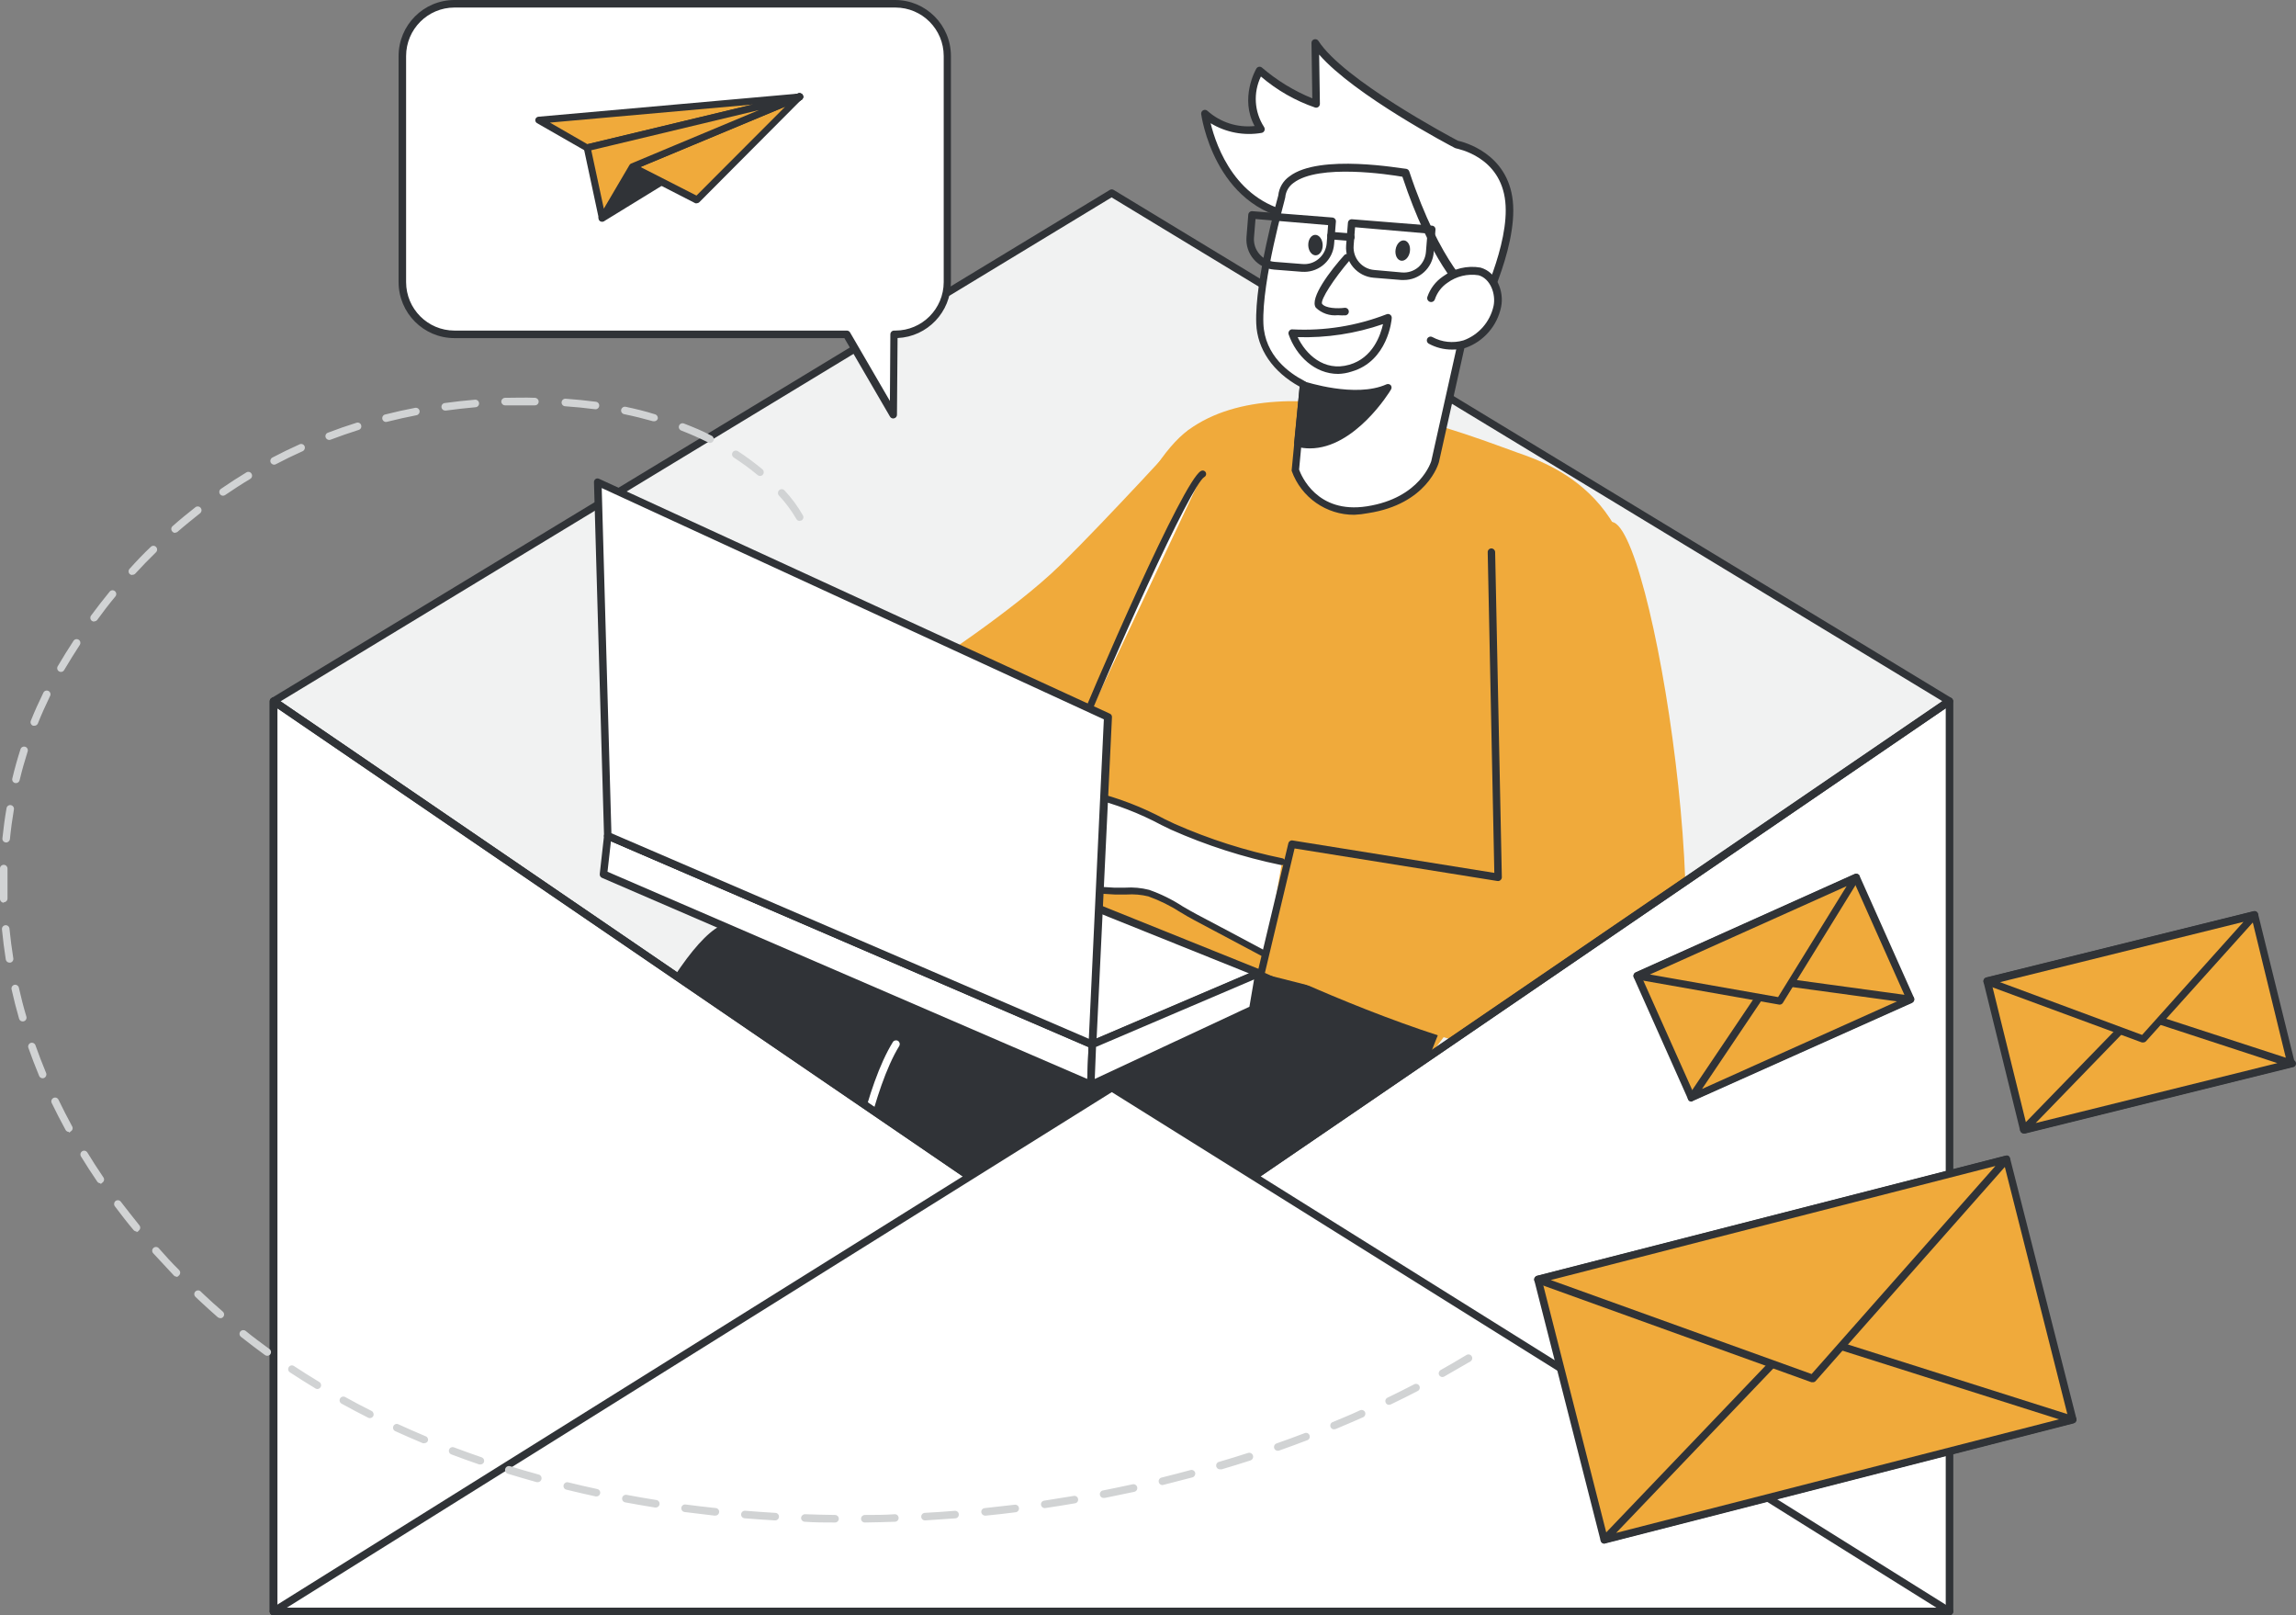 <?xml version="1.0" encoding="UTF-8"?>
<svg width="364px" height="256px" viewBox="0 0 364 256" version="1.1" xmlns="http://www.w3.org/2000/svg" xmlns:xlink="http://www.w3.org/1999/xlink">
    <rect x="0" y="0" width="364" height="256" fill="#808080" stroke="none"/>
    <title>Sending emails_Flatline 2@1x</title>
    <g id="Page-1" stroke="none" stroke-width="1" fill="none" fill-rule="evenodd">
        <g id="Рефералка" transform="translate(-498, -176)" fill-rule="nonzero">
            <g id="Sending-emails_Flatline" transform="translate(498, 176)">
                <polygon id="Path" fill="#F1F2F2" points="309.03 111.144 309.03 255.401 43.39 255.401 43.39 111.144 176.216 30.617"></polygon>
                <path d="M309.03,255.999 L43.354,255.999 C43.025,255.999 42.758,255.731 42.758,255.401 L42.758,111.144 C42.758,110.931 42.873,110.736 43.056,110.63 L175.942,30.103 C176.131,29.984 176.372,29.984 176.561,30.103 L309.376,110.63 C309.554,110.739 309.662,110.934 309.662,111.144 L309.662,255.401 C309.662,255.566 309.594,255.723 309.475,255.836 C309.355,255.949 309.194,256.008 309.03,255.999 Z M43.985,254.803 L308.47,254.803 L308.47,111.454 L176.228,31.286 L43.985,111.454 L43.985,254.803 Z" id="Shape" fill="#303337"></path>
                <path d="M233.902,51.08 C233.902,51.08 240.038,39.588 239.239,31.967 C238.441,24.345 230.9,22.984 230.9,22.984 C230.9,22.984 212.708,13.487 208.49,6.905 L208.633,16.533 C205.33,15.389 202.282,13.608 199.662,11.289 C199.662,11.289 196.827,16.198 199.888,20.571 C199.888,20.571 194.527,21.622 191.001,18.062 C191.001,18.062 192.8,32.516 205.512,34.38 C213.887,35.551 224.788,51.642 233.902,51.08 Z" id="Path" fill="#FFFFFF"></path>
                <path d="M233.438,51.689 C228.41,51.689 223.013,47.15 217.795,42.766 C213.315,39.003 209.098,35.443 205.452,34.918 C192.442,33.006 190.453,18.193 190.429,18.074 C190.401,17.822 190.534,17.579 190.762,17.469 C190.99,17.359 191.262,17.405 191.442,17.584 C193.481,19.399 196.189,20.266 198.9,19.973 C196.517,15.589 199.054,11.074 199.174,10.883 C199.257,10.727 199.407,10.617 199.581,10.585 C199.754,10.552 199.933,10.6 200.067,10.715 C202.45,12.759 205.145,14.404 208.049,15.589 L207.918,6.809 C207.908,6.544 208.081,6.307 208.335,6.236 C208.589,6.154 208.867,6.251 209.014,6.475 C212.97,12.639 229.863,21.634 231.126,22.303 C232.044,22.506 239.037,24.262 239.835,31.859 C240.645,39.636 234.677,50.901 234.426,51.379 C234.328,51.56 234.143,51.677 233.938,51.689 L233.438,51.689 Z M191.93,19.531 C192.836,23.258 196.005,32.313 205.631,33.735 C209.598,34.32 213.97,37.976 218.557,41.846 C223.621,46.099 228.839,50.495 233.438,50.495 L233.533,50.495 C234.474,48.643 239.347,38.704 238.644,31.967 C237.905,24.799 231.102,23.605 230.816,23.509 L230.65,23.45 C229.947,23.091 214.733,15.088 209.134,8.649 L209.253,16.461 C209.254,16.647 209.17,16.823 209.026,16.939 C208.878,17.056 208.684,17.096 208.502,17.047 C205.35,15.967 202.431,14.297 199.9,12.125 C198.655,14.696 198.845,17.733 200.401,20.129 C200.509,20.3 200.531,20.512 200.46,20.702 C200.383,20.889 200.217,21.023 200.02,21.06 C197.227,21.545 194.355,21.002 191.93,19.531 Z" id="Shape" fill="#303337"></path>
                <path d="M224.466,170.048 C224.466,170.048 253.786,134.438 258.635,107.237 C263.484,80.037 246.543,73.789 240.633,71.758 C234.724,69.728 203.927,56.922 188.463,68.103 C172.999,79.284 157.595,149.036 157.595,149.036 L224.466,170.048 Z" id="Path" fill="#F0AA3B"></path>
                <path d="M118.756,205.491 L150.292,166.07 C150.292,166.07 172.237,138.01 159.977,135.011 C159.977,135.011 142.965,137.233 115.17,146.957 C106.914,149.836 92.725,182.711 83.765,205.491 L118.756,205.491 Z" id="Path" fill="#303337"></path>
                <path d="M118.756,206.089 L83.706,206.089 C83.509,206.089 83.326,205.99 83.217,205.826 C83.128,205.653 83.128,205.449 83.217,205.276 C93.153,179.999 106.735,149.251 114.979,146.372 C142.5,136.815 159.727,134.426 159.906,134.426 L160.12,134.426 C161.886,134.74 163.346,135.981 163.945,137.675 C166.768,145.798 151.423,165.557 150.768,166.345 L119.221,205.766 C119.13,205.945 118.955,206.066 118.756,206.089 Z M84.647,204.894 L118.47,204.894 L149.732,165.652 C149.887,165.461 165.327,145.583 162.73,138.081 C162.278,136.804 161.177,135.869 159.846,135.632 C158.345,135.835 141.523,138.344 115.277,147.506 C109.225,149.621 98.36,169.988 84.587,204.894 L84.647,204.894 Z" id="Shape" fill="#303337"></path>
                <path d="M171.57,205.491 L179.576,185.936 C179.576,185.936 199.114,191.801 212.148,186.88 C221.321,183.415 224.121,171.529 228.267,161.901 C228.267,161.901 173.464,148.88 161.228,143.576 C161.228,143.576 160.466,143.576 146.443,158.341 C140.177,164.971 135.185,185.172 131.587,205.491 L171.57,205.491 Z" id="Path" fill="#303337"></path>
                <path d="M171.57,206.089 L131.587,206.089 C131.408,206.091 131.237,206.012 131.122,205.874 C131.015,205.739 130.967,205.566 130.991,205.396 C135.566,179.593 140.63,163.586 146.015,157.935 C160.216,142.931 160.978,142.967 161.252,142.979 C161.323,142.968 161.396,142.968 161.467,142.979 C173.559,148.307 227.862,161.196 228.362,161.328 C228.532,161.37 228.675,161.483 228.755,161.638 C228.827,161.798 228.827,161.981 228.755,162.14 C227.981,163.932 227.242,165.843 226.528,167.683 C223.323,175.961 219.999,184.526 212.291,187.441 C200.258,191.981 183.126,187.561 179.861,186.653 L172.058,205.766 C171.965,205.953 171.778,206.077 171.57,206.089 L171.57,206.089 Z M132.254,204.894 L171.176,204.894 L179.039,185.709 C179.151,185.424 179.462,185.273 179.754,185.363 C179.957,185.363 199.257,191.109 211.921,186.318 C219.07,183.607 222.346,175.292 225.467,167.205 C226.099,165.569 226.754,163.884 227.433,162.271 C221.107,160.754 173.214,149.215 161.276,144.198 C160.597,144.711 157.785,147.184 146.86,158.712 C141.773,164.147 136.734,180.095 132.29,204.894 L132.254,204.894 Z" id="Shape" fill="#303337"></path>
                <path d="M188.463,68.103 C188.463,68.103 175.358,82.438 168.043,89.605 C160.728,96.773 146.384,106.055 146.384,106.055 C146.384,106.055 103.614,109.507 103.161,110.188 C102.708,110.869 103.161,125.108 103.161,125.108 C103.161,125.108 144.954,133.148 152.579,131.762 C160.204,130.376 178.194,118.251 178.194,118.251 L188.463,68.103 Z" id="Path" fill="#F0AA3B"></path>
                <path d="M206.667,60.983 L205.345,74.47 C205.345,74.47 207.728,82.211 216.806,80.825 C225.884,79.439 227.528,73.204 227.528,73.204 L233.414,46.851 C233.414,46.851 227.969,42.909 222.834,27.499 C222.834,27.499 203.868,23.915 203.212,31.25 C203.212,31.25 199.471,44.391 199.745,51.331 C199.996,58.08 206.548,60.876 206.667,60.983 Z" id="Path" fill="#FFFFFF"></path>
                <path d="M214.721,81.59 C210.277,81.622 206.295,78.841 204.785,74.649 C204.767,74.575 204.767,74.497 204.785,74.422 L206.048,61.282 C201.795,58.964 199.317,55.309 199.162,51.295 C198.888,44.319 202.498,31.573 202.652,30.987 C202.772,29.764 203.421,28.655 204.428,27.953 C209.193,24.298 222.405,26.759 222.953,26.759 C223.169,26.802 223.346,26.956 223.418,27.165 C228.398,42.133 233.723,46.182 233.783,46.278 C233.969,46.42 234.057,46.657 234.009,46.887 L228.124,73.24 C228.041,73.538 226.218,79.893 216.913,81.327 C216.19,81.466 215.457,81.554 214.721,81.59 L214.721,81.59 Z M205.953,74.422 C206.286,75.354 208.788,81.47 216.675,80.252 C225.217,78.938 226.897,73.084 226.909,73.084 L232.711,47.126 C231.46,46.039 226.754,41.309 222.334,28.013 C220.237,27.654 209.086,25.934 205.083,28.98 C204.32,29.511 203.834,30.358 203.76,31.286 C203.76,31.525 200.031,44.426 200.294,51.283 C200.496,56.372 204.428,59.156 206.751,60.35 C206.852,60.399 206.948,60.459 207.037,60.529 C207.17,60.655 207.236,60.837 207.215,61.019 L205.953,74.422 Z" id="Shape" fill="#303337"></path>
                <path d="M226.885,47.305 C227.294,46.114 228.075,45.088 229.113,44.379 C230.672,43.23 232.621,42.749 234.534,43.041 C236.738,43.662 237.857,46.362 237.381,48.607 C236.781,51.344 234.818,53.578 232.187,54.521 C230.387,55.054 228.449,54.848 226.802,53.947" id="Path" fill="#FFFFFF"></path>
                <path d="M230.197,55.405 C228.911,55.411 227.645,55.09 226.516,54.473 C226.328,54.37 226.21,54.175 226.205,53.962 C226.199,53.748 226.308,53.547 226.491,53.436 C226.673,53.325 226.9,53.319 227.087,53.422 C228.598,54.242 230.371,54.431 232.02,53.947 C234.436,53.066 236.234,51.006 236.785,48.488 C237.178,46.612 236.285,44.152 234.403,43.626 C232.665,43.351 230.89,43.781 229.47,44.821 C228.538,45.45 227.839,46.369 227.481,47.437 C227.413,47.65 227.236,47.811 227.018,47.858 C226.799,47.906 226.572,47.833 226.422,47.667 C226.272,47.501 226.221,47.268 226.289,47.054 C226.737,45.741 227.598,44.609 228.743,43.829 C230.453,42.561 232.605,42.048 234.7,42.408 C237.298,43.124 238.489,46.23 237.977,48.667 C237.355,51.657 235.224,54.106 232.353,55.13 C231.652,55.328 230.925,55.42 230.197,55.405 Z" id="Path" fill="#303337"></path>
                <path d="M213.601,40.699 C213.601,40.699 208.145,47.042 209.098,48.38 C210.051,49.718 213.208,49.288 213.208,49.288" id="Path" fill="#FFFFFF"></path>
                <path d="M212.1,49.957 C210.818,50.096 209.539,49.659 208.609,48.763 C207.549,47.269 210.992,42.79 213.148,40.401 C213.372,40.199 213.71,40.195 213.938,40.393 C214.165,40.59 214.21,40.927 214.042,41.177 C211.421,44.235 209.336,47.484 209.586,48.141 C210.122,48.882 212.052,48.93 213.16,48.787 C213.489,48.744 213.791,48.976 213.833,49.306 C213.876,49.636 213.644,49.938 213.315,49.981 C212.91,49.996 212.504,49.988 212.1,49.957 L212.1,49.957 Z" id="Path" fill="#303337"></path>
                <ellipse id="Oval" fill="#303337" transform="translate(222.385, 39.713) rotate(-80.81) translate(-222.385, -39.713) " cx="222.385" cy="39.713" rx="1.625" ry="1.144"></ellipse>
                <ellipse id="Oval" fill="#303337" transform="translate(208.55, 38.846) rotate(-1.99) translate(-208.55, -38.846) " cx="208.55" cy="38.846" rx="1.144" ry="1.625"></ellipse>
                <path d="M206.667,60.983 C206.667,60.983 214.84,63.743 220.046,61.401 C220.046,61.401 213.494,72.153 205.75,70.229 L206.667,60.983 Z" id="Path" fill="#303337"></path>
                <path d="M207.68,71.065 C206.985,71.069 206.293,70.985 205.619,70.815 C205.336,70.74 205.145,70.474 205.166,70.181 L206.072,60.935 C206.088,60.753 206.184,60.587 206.334,60.481 C206.496,60.404 206.684,60.404 206.846,60.481 C206.929,60.481 214.876,63.133 219.808,60.912 C220.048,60.809 220.326,60.872 220.499,61.067 C220.652,61.277 220.652,61.562 220.499,61.772 C220.309,62.13 214.781,71.065 207.68,71.065 Z M206.405,69.763 C211.755,70.707 216.532,65.248 218.533,62.596 C214.256,63.647 209.062,62.369 207.18,61.819 L206.405,69.763 Z" id="Shape" fill="#303337"></path>
                <path d="M206.775,43.076 L206.381,43.076 L201.985,42.73 C199.364,42.521 197.407,40.222 197.613,37.593 L197.899,34.01 C197.93,33.684 198.217,33.444 198.542,33.472 L211.242,34.476 C211.4,34.493 211.545,34.57 211.647,34.691 C211.752,34.808 211.804,34.964 211.79,35.121 L211.504,38.704 C211.299,41.188 209.225,43.097 206.739,43.088 L206.775,43.076 Z M199.043,34.714 L198.804,37.653 C198.654,39.621 200.118,41.341 202.081,41.5 L206.477,41.846 L206.477,41.846 C207.42,41.933 208.358,41.631 209.074,41.01 C209.785,40.407 210.234,39.55 210.325,38.621 L210.551,35.682 L199.043,34.714 Z" id="Shape" fill="#303337"></path>
                <path d="M222.572,44.379 L222.179,44.379 L217.783,44.02 C215.162,43.811 213.205,41.512 213.411,38.884 L213.696,35.3 C213.709,35.141 213.783,34.994 213.904,34.891 C214.025,34.788 214.182,34.737 214.34,34.75 L227.04,35.766 C227.195,35.778 227.339,35.852 227.439,35.97 C227.54,36.089 227.589,36.243 227.576,36.399 L227.302,39.983 C227.103,42.471 225.026,44.387 222.536,44.379 L222.572,44.379 Z M222.274,43.184 C223.218,43.257 224.152,42.952 224.872,42.336 C225.561,41.723 225.988,40.867 226.063,39.947 L226.301,37.008 L214.828,36.017 L214.602,38.943 C214.451,40.911 215.916,42.631 217.878,42.79 L222.274,43.184 Z" id="Shape" fill="#303337"></path>
                <path d="M214.066,38.191 L214.066,38.191 L210.968,37.94 C210.81,37.928 210.663,37.853 210.56,37.732 C210.457,37.61 210.407,37.453 210.42,37.295 C210.457,36.971 210.738,36.731 211.064,36.745 L214.161,36.996 C214.49,36.996 214.757,37.263 214.757,37.593 C214.757,37.923 214.49,38.191 214.161,38.191 L214.066,38.191 Z" id="Path" fill="#303337"></path>
                <path d="M212.148,59.263 C208.419,59.263 205.476,56.372 204.297,53.003 C204.232,52.812 204.267,52.601 204.392,52.442 C204.5,52.273 204.694,52.181 204.892,52.203 C209.977,52.47 215.06,51.656 219.808,49.814 C220,49.73 220.221,49.752 220.392,49.874 C220.566,49.994 220.662,50.2 220.642,50.411 C220.642,50.686 220.023,57.244 214.268,58.893 C213.583,59.119 212.869,59.243 212.148,59.263 Z M205.726,53.433 C206.977,56.073 209.872,58.976 213.911,57.806 C217.628,56.742 218.867,53.135 219.26,51.367 C214.911,52.871 210.325,53.571 205.726,53.433 Z" id="Shape" fill="#303337"></path>
                <path d="M255.895,82.82 C262.829,86.081 274.087,162.486 261.852,167.635 C242.79,175.603 191.191,148.522 191.191,148.522 L201.342,128.489 C201.342,128.489 236.392,138.953 238.823,131.81 C241.253,124.666 229.22,85.376 233.318,81.1 C237.417,76.823 255.895,82.82 255.895,82.82 Z" id="Path" fill="#F0AA3B"></path>
                <path d="M203.26,136.576 C197.296,135.357 191.483,133.486 185.926,130.997 C181.66,128.955 177.979,126.996 173.226,125.968 C167.327,124.684 161.249,124.458 155.272,125.299 C155.03,125.318 154.797,125.396 154.592,125.526 C153.89,126.124 154.926,127.151 155.784,127.426 C158.104,128.109 160.514,128.44 162.932,128.405 C156.818,128.97 150.807,130.356 145.061,132.526 C144.406,132.777 143.632,133.243 143.739,133.924 C143.846,134.605 144.99,134.808 145.8,134.677 L159.977,132.288 C156.354,132.719 152.827,133.753 149.541,135.346 C149.076,135.573 148.54,135.907 148.516,136.433 C148.516,137.341 149.779,137.508 150.673,137.329 C155.023,136.448 159.288,135.189 163.421,133.566 L154.021,137.448 C153.934,137.773 153.981,138.119 154.151,138.409 C154.322,138.699 154.601,138.908 154.926,138.989 C155.583,139.116 156.262,139.062 156.892,138.834 L166.935,136.134 L160.49,138.523 C159.477,138.894 158.25,139.586 158.417,140.662 C158.607,141.928 160.359,142.023 161.622,141.856 C166.617,141.108 171.68,140.92 176.716,141.295 C178.563,141.402 180.41,141.092 182.173,141.629 C184.71,142.406 187.272,144.245 189.631,145.488 C193.324,147.423 197.005,149.394 200.687,151.365" id="Path" fill="#FFFFFF"></path>
                <path d="M200.734,151.819 C200.643,151.822 200.553,151.802 200.472,151.759 C196.803,149.792 193.117,147.833 189.416,145.882 C188.678,145.5 187.915,145.046 187.141,144.58 C185.545,143.554 183.838,142.712 182.054,142.071 C180.928,141.796 179.767,141.695 178.611,141.773 C177.979,141.773 177.36,141.773 176.728,141.773 C171.731,141.398 166.708,141.586 161.753,142.334 C160.693,142.559 159.588,142.402 158.631,141.892 C158.241,141.609 157.986,141.176 157.928,140.697 C157.833,140.025 158.1,139.352 158.631,138.929 L157.082,139.348 C156.353,139.613 155.563,139.663 154.807,139.491 C154.285,139.322 153.855,138.946 153.616,138.452 C153.447,138.071 153.447,137.637 153.616,137.257 C152.698,137.472 151.793,137.675 150.875,137.866 C150.059,138.072 149.195,137.924 148.493,137.46 C148.189,137.198 148.026,136.809 148.052,136.409 C148.052,135.477 149.029,135.023 149.374,134.856 L150.065,134.533 L145.955,135.226 C145.23,135.386 144.472,135.276 143.822,134.916 C143.527,134.703 143.329,134.38 143.274,134.02 C143.203,133.542 143.274,132.646 144.942,132.037 C149.155,130.415 153.516,129.215 157.964,128.453 C157.198,128.34 156.439,128.189 155.689,127.999 C154.844,127.766 154.167,127.132 153.878,126.303 C153.798,125.879 153.953,125.445 154.283,125.168 C154.559,124.969 154.885,124.849 155.224,124.821 C161.264,123.963 167.408,124.189 173.369,125.49 C177.304,126.458 181.103,127.919 184.675,129.839 L186.2,130.567 C191.703,133 197.45,134.834 203.343,136.039 C203.635,136.109 203.816,136.402 203.749,136.696 C203.717,136.838 203.63,136.961 203.507,137.038 C203.383,137.114 203.234,137.137 203.093,137.102 C197.096,135.864 191.249,133.986 185.652,131.499 L184.127,130.759 C180.628,128.885 176.91,127.456 173.059,126.506 C167.224,125.226 161.208,125.003 155.295,125.849 C155.157,125.848 155.021,125.885 154.902,125.956 C154.902,126.291 155.415,126.745 155.915,126.9 C158.182,127.564 160.535,127.886 162.896,127.856 L162.896,127.856 C163.165,127.896 163.364,128.127 163.364,128.399 C163.364,128.671 163.165,128.903 162.896,128.943 C156.839,129.512 150.886,130.89 145.193,133.04 C144.716,133.219 144.168,133.542 144.216,133.841 C144.224,133.913 144.263,133.978 144.323,134.02 C144.738,134.207 145.204,134.249 145.645,134.139 L156.618,132.276 C157.684,132.038 158.762,131.855 159.846,131.726 C160.14,131.697 160.405,131.901 160.454,132.192 C160.497,132.488 160.296,132.764 160.001,132.813 L156.82,133.351 C154.349,133.892 151.95,134.722 149.672,135.824 C149.088,136.11 148.957,136.325 148.957,136.445 C148.949,136.513 148.976,136.58 149.029,136.624 C149.467,136.847 149.971,136.903 150.447,136.779 C154.772,135.905 159.014,134.654 163.123,133.04 C163.399,132.933 163.71,133.065 163.826,133.339 C163.934,133.619 163.802,133.935 163.528,134.056 L154.402,137.83 C154.386,137.881 154.386,137.935 154.402,137.986 C154.508,138.204 154.697,138.372 154.926,138.452 C155.486,138.554 156.063,138.5 156.594,138.296 L166.637,135.585 C166.907,135.541 167.167,135.703 167.248,135.964 C167.329,136.226 167.206,136.507 166.959,136.624 L160.526,139.013 C159.966,139.216 158.679,139.778 158.798,140.554 C158.822,140.737 158.921,140.902 159.072,141.008 C159.786,141.357 160.599,141.446 161.371,141.259 C166.409,140.496 171.516,140.303 176.597,140.685 C177.193,140.685 177.788,140.685 178.396,140.685 C179.665,140.6 180.94,140.717 182.173,141.032 C184.042,141.687 185.826,142.565 187.486,143.648 C188.249,144.09 188.999,144.532 189.726,144.914 C193.419,146.857 197.105,148.817 200.782,150.792 C200.912,150.858 201.01,150.974 201.052,151.114 C201.095,151.253 201.079,151.404 201.008,151.532 C200.958,151.66 200.86,151.763 200.734,151.819 L200.734,151.819 Z" id="Path" fill="#303337"></path>
                <path d="M190.643,75.139 C188.177,76.584 174.953,106.401 169.199,120.628" id="Path" fill="#FFFFFF"></path>
                <path d="M169.234,121.178 C169.052,121.179 168.881,121.089 168.779,120.938 C168.676,120.787 168.655,120.595 168.722,120.425 C173.928,107.488 187.558,76.31 190.369,74.661 C190.538,74.551 190.753,74.542 190.93,74.639 C191.107,74.735 191.217,74.92 191.217,75.122 C191.217,75.323 191.106,75.509 190.929,75.605 C188.821,76.799 176.24,104.669 169.735,120.832 C169.656,121.04 169.457,121.178 169.234,121.178 L169.234,121.178 Z" id="Path" fill="#303337"></path>
                <polygon id="Path" fill="#FFFFFF" points="96.358 132.467 95.679 138.535 172.94 171.9 173.178 165.521"></polygon>
                <path d="M172.94,172.497 C172.861,172.515 172.78,172.515 172.701,172.497 L95.441,139.132 C95.197,139.028 95.052,138.775 95.083,138.511 L95.763,132.443 C95.781,132.255 95.893,132.088 96.06,132.001 C96.228,131.912 96.429,131.912 96.596,132.001 L173.416,165.031 C173.644,165.127 173.788,165.357 173.774,165.604 L173.535,171.983 C173.524,172.183 173.418,172.366 173.249,172.473 C173.15,172.51 173.043,172.518 172.94,172.497 L172.94,172.497 Z M96.311,138.165 L172.368,171.004 L172.57,165.891 L96.859,133.315 L96.311,138.165 Z" id="Shape" fill="#303337"></path>
                <path d="M96.358,132.467 C96.358,132.467 118.863,121.644 119.435,121.954 C120.007,122.265 199.603,154.208 199.603,154.208 L173.178,165.521 L96.358,132.467 Z" id="Path" fill="#FFFFFF"></path>
                <path d="M173.178,166.118 C173.099,166.135 173.018,166.135 172.94,166.118 L96.12,133.016 C95.906,132.923 95.766,132.713 95.762,132.479 C95.754,132.245 95.885,132.029 96.096,131.929 C118.887,120.963 119.387,121.238 119.721,121.429 C120.912,121.966 199.043,153.336 199.829,153.682 C200.056,153.769 200.204,153.989 200.198,154.232 C200.202,154.471 200.061,154.689 199.841,154.781 L173.416,166.094 C173.339,166.119 173.258,166.127 173.178,166.118 Z M97.8,132.431 L173.178,164.876 L198.042,154.28 C185.747,149.334 123.271,124.26 119.34,122.611 C117.791,122.97 105.877,128.56 97.8,132.431 Z" id="Shape" fill="#303337"></path>
                <polygon id="Path" fill="#FFFFFF" points="172.94 171.9 198.614 159.918 199.603 154.208 173.178 165.521"></polygon>
                <path d="M172.94,172.497 C172.821,172.502 172.704,172.469 172.606,172.401 C172.429,172.288 172.328,172.086 172.344,171.876 L172.582,165.497 C172.596,165.269 172.733,165.067 172.94,164.971 L199.376,153.659 C199.574,153.571 199.805,153.603 199.972,153.742 C200.15,153.874 200.234,154.099 200.186,154.316 L199.209,160.014 C199.172,160.205 199.049,160.368 198.876,160.456 L173.19,172.401 C173.114,172.451 173.029,172.484 172.94,172.497 L172.94,172.497 Z M173.762,165.927 L173.559,171.004 L198.078,159.56 L198.816,155.235 L173.762,165.927 Z" id="Shape" fill="#303337"></path>
                <polygon id="Path" fill="#FFFFFF" points="96.358 132.467 94.774 76.405 175.656 113.64 173.178 165.521"></polygon>
                <path d="M173.178,166.118 C173.099,166.135 173.018,166.135 172.94,166.118 L96.12,133.016 C95.904,132.925 95.763,132.714 95.763,132.479 L94.166,76.417 C94.162,76.21 94.266,76.015 94.44,75.903 C94.618,75.803 94.834,75.803 95.012,75.903 L175.942,113.103 C176.164,113.198 176.302,113.423 176.287,113.664 L173.809,165.545 C173.801,165.739 173.699,165.917 173.535,166.022 C173.431,166.096 173.305,166.13 173.178,166.118 L173.178,166.118 Z M96.93,132.061 L172.618,164.637 L175.001,114.011 L95.393,77.349 L96.93,132.061 Z" id="Shape" fill="#303337"></path>
                <path d="M216.246,162.642 C216.163,162.658 216.078,162.658 215.996,162.642 L199.638,155.08 C199.379,154.962 199.239,154.677 199.305,154.399 L204.249,133.661 C204.315,133.35 204.616,133.149 204.928,133.207 L236.904,138.344 L235.856,87.527 C235.849,87.367 235.908,87.212 236.018,87.097 C236.129,86.982 236.281,86.917 236.44,86.917 L236.44,86.917 C236.762,86.924 237.023,87.18 237.035,87.503 L238.096,139.037 C238.098,139.213 238.019,139.381 237.881,139.491 C237.752,139.608 237.577,139.66 237.405,139.634 L205.238,134.474 L200.532,154.196 L216.449,161.447 C216.592,161.512 216.704,161.632 216.757,161.781 C216.811,161.929 216.803,162.093 216.734,162.236 C216.666,162.456 216.474,162.615 216.246,162.642 Z" id="Path" fill="#303337"></path>
                <path d="M74.485,205.491 C71.709,203.389 68.385,202.278 66.038,205.491 L74.485,205.491 Z" id="Path" fill="#FFFFFF"></path>
                <path d="M74.485,206.041 L66.038,206.041 C65.833,206.038 65.645,205.924 65.549,205.742 C65.442,205.566 65.442,205.345 65.549,205.169 C66.32,204.006 67.536,203.215 68.909,202.983 C70.636,202.72 72.614,203.425 74.771,205.061 C74.954,205.205 75.03,205.447 74.961,205.67 C74.885,205.875 74.701,206.018 74.485,206.041 L74.485,206.041 Z M67.253,204.954 L72.674,204.954 C71.611,204.273 70.356,203.958 69.1,204.058 C68.41,204.169 67.768,204.481 67.253,204.954 L67.253,204.954 Z" id="Shape" fill="#231F20"></path>
                <path d="M135.352,187.549 L135.257,187.549 C134.935,187.494 134.718,187.191 134.768,186.868 C134.863,186.271 137.151,172.246 141.571,165.127 C141.754,164.876 142.098,164.809 142.362,164.971 C142.626,165.132 142.722,165.47 142.583,165.748 C138.33,172.664 135.959,186.916 135.936,187.059 C135.888,187.344 135.64,187.553 135.352,187.549 Z" id="Path" fill="#FFFFFF"></path>
                <polygon id="Path" fill="#FFFFFF" points="309.03 111.144 309.03 255.401 43.39 255.401 43.39 111.144 176.216 201.836"></polygon>
                <path d="M309.03,255.998 L43.354,255.998 C43.025,255.998 42.758,255.731 42.758,255.401 L42.758,111.144 C42.758,110.921 42.882,110.718 43.08,110.618 C43.271,110.504 43.509,110.504 43.7,110.618 L176.18,201.095 L308.661,110.618 C308.847,110.504 309.082,110.504 309.268,110.618 C309.468,110.715 309.594,110.921 309.59,111.144 L309.59,255.401 C309.59,255.717 309.345,255.979 309.03,255.998 Z M43.985,254.803 L308.47,254.803 L308.47,112.266 L176.585,202.338 C176.382,202.468 176.121,202.468 175.918,202.338 L43.985,112.266 L43.985,254.803 Z" id="Shape" fill="#303337"></path>
                <path d="M176.216,202.433 C176.098,202.433 175.983,202.399 175.882,202.338 L43.056,111.633 C42.788,111.447 42.72,111.08 42.901,110.809 C43.088,110.535 43.458,110.461 43.735,110.642 L176.216,201.119 L308.696,110.642 C308.97,110.462 309.337,110.537 309.519,110.809 C309.609,110.938 309.644,111.099 309.615,111.254 C309.585,111.409 309.495,111.546 309.364,111.633 L176.549,202.338 C176.448,202.398 176.333,202.431 176.216,202.433 Z" id="Path" fill="#303337"></path>
                <polygon id="Path" fill="#FFFFFF" points="43.39 255.401 176.204 172.39 309.03 255.401"></polygon>
                <path d="M309.03,255.998 L43.354,255.998 C43.089,255.998 42.856,255.823 42.782,255.568 C42.707,255.311 42.815,255.036 43.044,254.899 L175.942,171.888 C176.136,171.77 176.379,171.77 176.573,171.888 L309.376,254.899 C309.605,255.036 309.713,255.311 309.638,255.568 C309.56,255.836 309.308,256.015 309.03,255.998 L309.03,255.998 Z M45.475,254.803 L306.993,254.803 L176.264,173.094 L45.475,254.803 Z" id="Shape" fill="#303337"></path>
                <polygon id="Rectangle" fill="#F0AA3B" transform="translate(286.208, 213.892) rotate(-14.34) translate(-286.208, -213.892) " points="247.895 192.621 324.549 192.572 324.521 235.163 247.867 235.213"></polygon>
                <path d="M254.346,244.65 C254.238,244.646 254.132,244.617 254.036,244.566 C253.904,244.479 253.807,244.348 253.762,244.196 L243.242,202.923 C243.166,202.604 243.356,202.282 243.671,202.194 L317.93,183.165 C318.076,183.111 318.236,183.111 318.382,183.165 C318.521,183.244 318.621,183.379 318.656,183.535 L329.176,224.808 C329.216,224.961 329.193,225.125 329.113,225.261 C329.032,225.398 328.901,225.497 328.747,225.536 L254.489,244.566 L254.346,244.65 Z M244.553,203.257 L254.775,243.371 L327.878,224.628 L317.715,184.467 L244.553,203.257 Z" id="Shape" fill="#303337"></path>
                <polygon id="Path" fill="#F0AA3B" points="254.346 244.052 285.572 211.381 328.604 225.011"></polygon>
                <path d="M254.346,244.65 C254.135,244.648 253.94,244.535 253.834,244.351 C253.689,244.122 253.724,243.823 253.917,243.634 L285.143,210.974 C285.299,210.809 285.533,210.745 285.751,210.807 L328.783,224.449 C329.037,224.529 329.207,224.768 329.2,225.035 C329.188,225.301 329.004,225.528 328.747,225.596 L254.489,244.626 L254.346,244.65 Z M285.751,212.061 L256.217,242.953 L326.436,224.951 L285.751,212.061 Z" id="Shape" fill="#303337"></path>
                <polygon id="Path" fill="#F0AA3B" points="243.826 202.78 287.383 218.476 318.085 183.738"></polygon>
                <path d="M287.383,219.074 C287.316,219.086 287.247,219.086 287.18,219.074 L243.624,203.377 C243.379,203.289 243.22,203.052 243.23,202.792 C243.241,202.529 243.419,202.302 243.671,202.23 L317.93,183.2 C318.182,183.139 318.445,183.244 318.585,183.463 C318.727,183.689 318.702,183.981 318.525,184.18 L287.824,218.906 C287.708,219.023 287.547,219.084 287.383,219.074 Z M245.852,202.875 L287.204,217.772 L316.345,184.801 L245.852,202.875 Z" id="Shape" fill="#303337"></path>
                <polygon id="Rectangle" fill="#F0AA3B" transform="translate(339.135, 162.022) rotate(-13.89) translate(-339.135, -162.022) " points="317.313 149.907 360.972 149.879 360.957 174.138 317.298 174.165"></polygon>
                <path d="M320.848,179.641 C320.574,179.639 320.335,179.453 320.265,179.187 L314.463,155.642 C314.387,155.322 314.576,155 314.892,154.913 L357.269,144.413 C357.421,144.369 357.584,144.391 357.719,144.473 C357.854,144.554 357.95,144.688 357.984,144.843 L363.797,168.388 C363.835,168.543 363.809,168.706 363.726,168.842 C363.647,168.981 363.513,169.081 363.357,169.116 L320.991,179.617 L320.848,179.641 Z M315.761,155.928 L321.289,178.315 L362.499,168.101 L357.03,145.715 L315.761,155.928 Z" id="Shape" fill="#303337"></path>
                <polygon id="Path" fill="#F0AA3B" points="320.848 179.043 338.779 160.575 363.214 168.531"></polygon>
                <path d="M320.848,179.641 C320.636,179.644 320.438,179.529 320.336,179.342 C320.201,179.111 320.235,178.818 320.42,178.625 L338.35,160.169 C338.505,160.003 338.742,159.943 338.957,160.014 L363.404,167.97 C363.733,167.97 364,168.237 364,168.567 C364,168.897 363.733,169.164 363.404,169.164 L321.039,179.665 L320.848,179.641 Z M338.945,161.268 L322.731,177.992 L361.045,168.495 L338.945,161.268 Z" id="Shape" fill="#303337"></path>
                <polygon id="Path" fill="#F0AA3B" points="315.035 155.498 339.767 164.625 357.412 144.986"></polygon>
                <path d="M339.779,165.222 C339.708,165.233 339.636,165.233 339.565,165.222 L314.832,156.095 C314.588,156.002 314.434,155.76 314.451,155.498 C314.459,155.237 314.639,155.013 314.892,154.949 L357.269,144.448 C357.521,144.383 357.786,144.489 357.924,144.711 C358.059,144.94 358.03,145.23 357.853,145.428 L340.22,165.031 C340.103,165.149 339.945,165.218 339.779,165.222 L339.779,165.222 Z M317.072,155.665 L339.601,164.027 L355.672,146.109 L317.072,155.665 Z" id="Shape" fill="#303337"></path>
                <polygon id="Rectangle" fill="#F0AA3B" transform="translate(281.225, 156.498) rotate(-24.12) translate(-281.225, -156.498) " points="262.201 145.949 300.27 145.911 300.249 167.046 262.179 167.084"></polygon>
                <path d="M268.178,174.588 C267.942,174.594 267.726,174.457 267.63,174.241 L259.016,154.937 C258.948,154.793 258.942,154.628 258.998,154.479 C259.054,154.33 259.168,154.211 259.314,154.148 L294.031,138.559 C294.333,138.424 294.689,138.556 294.829,138.858 L303.419,158.102 C303.478,158.248 303.478,158.411 303.419,158.556 C303.359,158.701 303.249,158.82 303.109,158.891 L268.38,174.42 C268.326,174.49 268.257,174.547 268.178,174.588 L268.178,174.588 Z M260.339,154.996 L268.476,173.202 L302.108,158.102 L293.983,139.897 L260.339,154.996 Z" id="Shape" fill="#303337"></path>
                <polygon id="Path" fill="#F0AA3B" points="268.178 173.931 280.699 155.319 302.895 158.341"></polygon>
                <path d="M268.178,174.588 C267.953,174.599 267.741,174.48 267.634,174.281 C267.527,174.081 267.544,173.838 267.678,173.656 L280.211,155.044 C280.336,154.855 280.558,154.753 280.783,154.781 L302.978,157.816 C303.241,157.85 303.45,158.054 303.49,158.317 C303.526,158.582 303.386,158.838 303.145,158.951 L268.416,174.48 C268.345,174.533 268.264,174.569 268.178,174.588 L268.178,174.588 Z M280.985,156.012 L269.834,172.593 L300.75,158.712 L280.985,156.012 Z" id="Shape" fill="#303337"></path>
                <polygon id="Path" fill="#F0AA3B" points="259.552 154.638 282.188 158.628 294.281 139.049"></polygon>
                <path d="M282.177,159.225 L282.081,159.225 L259.445,155.235 C259.19,155.189 258.996,154.98 258.969,154.722 C258.935,154.461 259.075,154.209 259.314,154.101 L294.031,138.511 C294.274,138.403 294.558,138.466 294.734,138.667 C294.89,138.875 294.89,139.163 294.734,139.371 L282.641,158.962 C282.535,159.117 282.364,159.214 282.177,159.225 Z M261.566,154.447 L281.891,158.031 L292.756,140.447 L261.566,154.447 Z" id="Shape" fill="#303337"></path>
                <path d="M141.904,0.597 L72.042,0.597 C67.483,0.597 63.786,4.304 63.786,8.876 L63.786,44.713 C63.786,46.909 64.656,49.014 66.204,50.567 C67.753,52.119 69.853,52.991 72.042,52.991 L134.244,52.991 L141.654,65.726 L141.749,52.991 L141.952,52.991 C146.512,52.991 150.208,49.285 150.208,44.713 L150.208,8.876 C150.208,6.672 149.332,4.559 147.773,3.005 C146.215,1.451 144.102,0.585 141.904,0.597 Z" id="Path" fill="#FFFFFF"></path>
                <path d="M141.607,66.323 C141.395,66.322 141.2,66.208 141.094,66.024 L133.863,53.589 L72.042,53.589 C67.156,53.582 63.197,49.612 63.19,44.713 L63.19,8.876 C63.197,3.977 67.156,0.007 72.042,0 L141.904,0 C146.793,0 150.756,3.974 150.756,8.876 L150.756,44.713 C150.755,49.46 147.027,53.366 142.298,53.577 L142.202,65.738 C142.204,66.005 142.021,66.238 141.761,66.299 C141.713,66.32 141.659,66.328 141.607,66.323 L141.607,66.323 Z M72.042,1.195 C67.814,1.201 64.388,4.636 64.382,8.876 L64.382,44.713 C64.388,48.952 67.814,52.388 72.042,52.394 L134.244,52.394 C134.46,52.391 134.66,52.505 134.768,52.693 L141.082,63.552 L141.154,52.991 C141.154,52.662 141.42,52.394 141.749,52.394 L141.952,52.394 C146.18,52.388 149.606,48.952 149.613,44.713 L149.613,8.876 C149.613,4.634 146.183,1.195 141.952,1.195 L72.042,1.195 Z" id="Shape" fill="#303337"></path>
                <polygon id="Path" fill="#303337" points="95.465 34.554 126.774 15.346 100.242 26.419"></polygon>
                <path d="M95.465,35.152 C95.308,35.15 95.158,35.085 95.048,34.973 C94.857,34.778 94.818,34.481 94.952,34.244 L99.718,26.121 C99.783,26.008 99.883,25.919 100.004,25.87 L126.536,14.784 C126.824,14.664 127.155,14.787 127.296,15.066 C127.437,15.345 127.339,15.686 127.072,15.847 L95.774,35.056 C95.682,35.116 95.575,35.149 95.465,35.152 Z M100.659,26.897 L97.192,32.787 L119.947,18.858 L100.659,26.897 Z" id="Shape" fill="#303337"></path>
                <polygon id="Path" fill="#F0AA3B" points="100.242 26.419 110.488 31.664 126.774 15.346"></polygon>
                <path d="M110.488,32.213 C110.405,32.231 110.32,32.231 110.238,32.213 L100.004,26.969 C99.777,26.864 99.649,26.618 99.694,26.372 C99.699,26.159 99.83,25.971 100.028,25.894 L126.559,14.808 C126.799,14.721 127.067,14.81 127.206,15.024 C127.345,15.238 127.319,15.519 127.143,15.704 L110.869,32.046 C110.768,32.149 110.632,32.209 110.488,32.213 Z M101.541,26.467 L110.416,30.995 L124.475,16.911 L101.541,26.467 Z" id="Shape" fill="#303337"></path>
                <polygon id="Path" fill="#F0AA3B" points="126.774 15.346 93.07 23.409 85.409 19.025"></polygon>
                <path d="M93.07,23.982 C92.978,23.983 92.887,23.958 92.808,23.911 L85.135,19.515 C84.932,19.396 84.826,19.161 84.873,18.929 C84.925,18.694 85.123,18.52 85.362,18.499 L126.726,14.82 C127.005,14.808 127.252,15 127.31,15.274 C127.356,15.555 127.18,15.825 126.905,15.895 L93.201,23.982 L93.07,23.982 Z M87.185,19.431 L93.141,22.86 L119.352,16.564 L87.185,19.431 Z" id="Shape" fill="#303337"></path>
                <polygon id="Path" fill="#F0AA3B" points="93.07 23.409 95.465 34.554 100.242 26.419 126.774 15.346"></polygon>
                <path d="M95.465,35.092 L95.381,35.092 C95.159,35.056 94.983,34.884 94.94,34.662 L92.558,23.529 C92.526,23.389 92.55,23.243 92.627,23.122 C92.703,23 92.824,22.915 92.963,22.883 L126.655,14.808 C126.932,14.748 127.21,14.901 127.31,15.166 C127.395,15.439 127.261,15.733 127,15.847 L100.623,26.849 L95.941,34.829 C95.838,34.994 95.658,35.093 95.465,35.092 L95.465,35.092 Z M93.737,23.815 L95.727,33.073 L99.801,26.145 C99.861,26.042 99.953,25.962 100.063,25.918 L120.317,17.448 L93.737,23.815 Z" id="Shape" fill="#303337"></path>
                <path d="M137.103,241.305 C136.774,241.305 136.507,241.037 136.507,240.707 C136.507,240.378 136.774,240.11 137.103,240.11 C138.688,240.11 140.272,240.11 141.869,239.991 C142.198,239.991 142.464,240.258 142.464,240.588 C142.464,240.918 142.198,241.185 141.869,241.185 C140.272,241.245 138.676,241.281 137.103,241.305 Z M132.338,241.305 L132.338,241.305 C130.753,241.305 129.157,241.305 127.572,241.185 C127.248,241.172 126.994,240.901 127,240.576 C127.019,240.247 127.291,239.99 127.62,239.991 C129.204,240.05 130.777,240.086 132.385,240.11 C132.714,240.11 132.981,240.378 132.981,240.707 C132.981,241.037 132.714,241.305 132.385,241.305 L132.338,241.305 Z M146.634,240.97 C146.321,240.971 146.063,240.723 146.05,240.409 C146.041,240.25 146.094,240.094 146.199,239.976 C146.304,239.857 146.452,239.785 146.61,239.776 C148.183,239.692 149.767,239.585 151.376,239.453 C151.533,239.44 151.688,239.491 151.807,239.594 C151.926,239.698 151.998,239.845 152.007,240.003 C152.02,240.161 151.97,240.318 151.867,240.44 C151.764,240.561 151.617,240.636 151.459,240.648 C149.875,240.767 148.29,240.875 146.694,240.97 L146.634,240.97 Z M122.807,240.97 L122.807,240.97 C121.21,240.875 119.626,240.767 118.041,240.636 C117.828,240.619 117.641,240.489 117.549,240.296 C117.457,240.102 117.476,239.875 117.597,239.698 C117.718,239.522 117.924,239.424 118.136,239.441 C119.721,239.573 121.294,239.68 122.902,239.776 C123.231,239.776 123.498,240.043 123.498,240.373 C123.498,240.703 123.231,240.97 122.902,240.97 L122.807,240.97 Z M156.165,240.218 C155.862,240.209 155.61,239.981 155.569,239.68 C155.553,239.522 155.6,239.363 155.701,239.239 C155.801,239.116 155.947,239.038 156.106,239.023 C157.694,238.856 159.283,238.677 160.871,238.486 C161.084,238.458 161.295,238.546 161.426,238.717 C161.556,238.888 161.585,239.116 161.503,239.314 C161.421,239.513 161.239,239.652 161.026,239.68 C159.437,239.887 157.849,240.066 156.26,240.218 L156.165,240.218 Z M113.359,240.218 L113.3,240.218 C111.715,240.038 110.13,239.847 108.534,239.644 C108.205,239.601 107.973,239.299 108.016,238.969 C108.059,238.639 108.36,238.407 108.689,238.45 C110.25,238.653 111.822,238.844 113.454,239.011 C113.783,239.031 114.034,239.314 114.014,239.644 C113.995,239.974 113.712,240.226 113.383,240.206 L113.359,240.218 Z M165.625,239.023 C165.334,239.021 165.087,238.809 165.041,238.521 C165.013,238.364 165.051,238.202 165.146,238.074 C165.24,237.945 165.383,237.861 165.541,237.84 C167.102,237.602 168.674,237.351 170.235,237.088 C170.39,237.06 170.55,237.097 170.678,237.189 C170.806,237.281 170.891,237.421 170.914,237.578 C170.945,237.732 170.912,237.892 170.822,238.021 C170.732,238.15 170.593,238.235 170.438,238.259 C168.865,238.533 167.293,238.784 165.672,239.023 L165.625,239.023 Z M103.923,238.928 L103.828,238.928 C102.255,238.677 100.683,238.402 99.122,238.115 C98.909,238.077 98.733,237.927 98.66,237.723 C98.587,237.519 98.628,237.292 98.767,237.126 C98.907,236.961 99.124,236.882 99.337,236.921 C100.897,237.219 102.458,237.482 104.019,237.733 C104.232,237.75 104.419,237.88 104.511,238.073 C104.602,238.266 104.584,238.494 104.463,238.67 C104.342,238.847 104.136,238.945 103.923,238.928 Z M175.025,237.41 C174.696,237.443 174.402,237.203 174.369,236.873 C174.336,236.543 174.576,236.249 174.905,236.216 C176.466,235.905 178.027,235.583 179.564,235.248 C179.893,235.176 180.218,235.384 180.29,235.714 C180.363,236.044 180.155,236.37 179.826,236.443 L175.144,237.41 L175.025,237.41 Z M94.571,237.172 L94.44,237.172 C92.879,236.837 91.331,236.479 89.782,236.096 C89.629,236.06 89.498,235.963 89.417,235.828 C89.337,235.693 89.313,235.532 89.353,235.38 C89.429,235.06 89.749,234.863 90.068,234.938 C91.605,235.32 93.141,235.666 94.69,236.001 C94.845,236.035 94.981,236.13 95.066,236.265 C95.151,236.399 95.178,236.562 95.143,236.718 C95.079,236.998 94.822,237.19 94.535,237.172 L94.571,237.172 Z M184.281,235.368 C184.008,235.369 183.771,235.181 183.71,234.914 C183.67,234.76 183.693,234.597 183.773,234.46 C183.854,234.323 183.985,234.224 184.139,234.185 C185.687,233.803 187.224,233.405 188.749,232.99 C189.065,232.907 189.389,233.093 189.476,233.409 C189.554,233.727 189.371,234.051 189.059,234.149 C187.522,234.555 185.973,234.95 184.424,235.344 L184.281,235.368 Z M85.267,234.914 L85.1,234.914 C83.563,234.484 82.038,234.042 80.513,233.576 C80.184,233.477 79.997,233.129 80.096,232.799 C80.195,232.469 80.541,232.282 80.87,232.381 C82.371,232.847 83.896,233.289 85.421,233.707 C85.738,233.8 85.923,234.128 85.838,234.448 C85.78,234.709 85.556,234.899 85.29,234.914 L85.267,234.914 Z M193.491,232.871 C193.162,232.917 192.858,232.687 192.812,232.357 C192.766,232.027 192.995,231.723 193.324,231.676 C194.849,231.234 196.362,230.757 197.863,230.279 C198.076,230.213 198.308,230.265 198.471,230.417 C198.635,230.569 198.705,230.796 198.656,231.014 C198.607,231.232 198.445,231.407 198.232,231.473 C196.719,231.963 195.194,232.429 193.658,232.883 C193.61,232.888 193.561,232.884 193.515,232.871 L193.491,232.871 Z M76.164,232.106 C76.101,232.118 76.037,232.118 75.974,232.106 C74.461,231.593 72.96,231.043 71.482,230.482 C71.212,230.344 71.089,230.024 71.196,229.74 C71.303,229.455 71.605,229.296 71.899,229.371 C73.377,229.92 74.854,230.458 76.355,230.972 C76.664,231.084 76.828,231.423 76.724,231.736 C76.637,231.957 76.425,232.104 76.188,232.106 L76.164,232.106 Z M202.569,229.932 C202.317,229.936 202.091,229.777 202.009,229.538 C201.905,229.225 202.069,228.886 202.378,228.774 C203.88,228.248 205.369,227.699 206.846,227.137 C206.993,227.079 207.157,227.084 207.3,227.149 C207.444,227.214 207.555,227.335 207.609,227.483 C207.667,227.632 207.663,227.798 207.598,227.944 C207.533,228.09 207.412,228.204 207.263,228.26 C205.786,228.821 204.285,229.371 202.772,229.908 C202.714,229.926 202.653,229.934 202.593,229.932 L202.569,229.932 Z M67.265,228.738 C67.19,228.755 67.113,228.755 67.039,228.738 C65.561,228.117 64.084,227.472 62.654,226.826 C62.51,226.759 62.398,226.637 62.344,226.486 C62.291,226.336 62.299,226.17 62.368,226.026 C62.433,225.882 62.553,225.77 62.701,225.716 C62.849,225.662 63.013,225.671 63.155,225.739 C64.572,226.384 66.026,227.03 67.491,227.639 C67.638,227.697 67.755,227.812 67.816,227.959 C67.877,228.105 67.876,228.27 67.813,228.415 C67.712,228.611 67.508,228.732 67.289,228.726 L67.265,228.738 Z M211.492,226.54 C211.25,226.545 211.03,226.397 210.944,226.169 C210.882,226.024 210.881,225.859 210.941,225.713 C211.002,225.567 211.119,225.451 211.266,225.393 C212.731,224.784 214.185,224.198 215.626,223.517 C215.772,223.454 215.936,223.45 216.084,223.509 C216.232,223.567 216.35,223.682 216.413,223.828 C216.54,224.128 216.409,224.476 216.115,224.616 C214.661,225.262 213.196,225.883 211.719,226.504 C211.653,226.521 211.585,226.529 211.516,226.528 L211.492,226.54 Z M58.639,224.76 C58.549,224.757 58.46,224.737 58.377,224.7 C56.948,223.983 55.53,223.231 54.148,222.466 C54.009,222.39 53.905,222.262 53.86,222.11 C53.816,221.957 53.833,221.793 53.91,221.654 C54.071,221.368 54.43,221.263 54.72,221.415 C56.09,222.18 57.496,222.92 58.913,223.625 C59.202,223.783 59.317,224.14 59.175,224.437 C59.07,224.636 58.864,224.76 58.639,224.76 Z M220.225,222.657 C219.996,222.664 219.785,222.532 219.689,222.323 C219.619,222.18 219.609,222.016 219.66,221.866 C219.712,221.715 219.821,221.592 219.963,221.523 C221.393,220.83 222.81,220.125 224.216,219.396 C224.509,219.244 224.869,219.359 225.02,219.653 C225.172,219.947 225.057,220.308 224.764,220.459 C223.347,221.188 221.929,221.905 220.475,222.598 C220.398,222.635 220.311,222.652 220.225,222.645 L220.225,222.657 Z M50.312,220.149 C50.202,220.146 50.094,220.113 50.002,220.053 C48.632,219.229 47.274,218.369 45.951,217.497 C45.679,217.315 45.605,216.947 45.784,216.673 C45.87,216.539 46.005,216.446 46.16,216.414 C46.315,216.383 46.476,216.416 46.606,216.505 C47.917,217.365 49.263,218.214 50.621,219.038 C50.899,219.208 50.989,219.569 50.824,219.85 C50.716,220.032 50.523,220.145 50.312,220.149 Z M228.684,218.249 C228.469,218.248 228.271,218.135 228.16,217.951 C228.008,217.66 228.113,217.301 228.398,217.138 C229.78,216.362 231.15,215.562 232.496,214.749 C232.679,214.638 232.908,214.634 233.095,214.737 C233.282,214.841 233.4,215.036 233.405,215.251 C233.409,215.465 233.299,215.666 233.116,215.777 C231.758,216.573 230.376,217.369 228.97,218.166 C228.883,218.217 228.785,218.246 228.684,218.249 L228.684,218.249 Z M42.365,214.881 C42.242,214.88 42.122,214.843 42.02,214.773 C40.717,213.825 39.442,212.858 38.195,211.87 C37.94,211.665 37.897,211.292 38.1,211.034 C38.312,210.782 38.683,210.74 38.946,210.939 C40.137,211.918 41.436,212.874 42.711,213.806 C42.841,213.897 42.929,214.037 42.956,214.194 C42.983,214.351 42.946,214.512 42.854,214.642 C42.737,214.794 42.556,214.883 42.365,214.881 Z M34.907,208.908 C34.764,208.907 34.625,208.856 34.514,208.764 C33.442,207.821 32.37,206.853 31.345,205.886 L30.976,205.527 C30.864,205.417 30.8,205.266 30.8,205.109 C30.8,204.952 30.864,204.801 30.976,204.691 C31.088,204.578 31.24,204.514 31.399,204.514 C31.557,204.514 31.71,204.578 31.822,204.691 L32.179,205.037 C33.204,206.005 34.252,206.961 35.324,207.88 C35.515,208.044 35.583,208.309 35.495,208.544 C35.407,208.779 35.182,208.934 34.931,208.932 L34.907,208.908 Z M27.997,202.338 C27.836,202.337 27.682,202.273 27.568,202.158 C26.448,200.964 25.352,199.769 24.304,198.646 C24.192,198.536 24.129,198.386 24.129,198.228 C24.129,198.071 24.192,197.92 24.304,197.81 C24.416,197.697 24.568,197.633 24.727,197.633 C24.886,197.633 25.038,197.697 25.15,197.81 C26.198,199.005 27.282,200.199 28.39,201.286 C28.503,201.399 28.567,201.551 28.567,201.71 C28.567,201.87 28.503,202.022 28.39,202.135 C28.295,202.264 28.155,202.354 27.997,202.385 L27.997,202.338 Z M21.635,195.17 C21.454,195.168 21.284,195.084 21.171,194.943 C20.146,193.749 19.157,192.435 18.204,191.18 C18.013,190.915 18.066,190.545 18.323,190.344 C18.45,190.249 18.609,190.208 18.765,190.231 C18.921,190.253 19.062,190.337 19.157,190.464 C20.098,191.658 21.087,192.96 22.088,194.191 C22.191,194.31 22.242,194.466 22.228,194.624 C22.215,194.781 22.139,194.927 22.017,195.027 C21.927,195.157 21.79,195.247 21.635,195.278 L21.635,195.17 Z M15.905,187.537 C15.708,187.537 15.525,187.438 15.416,187.274 C14.511,185.948 13.629,184.586 12.807,183.236 C12.669,182.959 12.765,182.621 13.029,182.459 C13.293,182.297 13.637,182.365 13.82,182.615 C14.63,183.941 15.5,185.291 16.393,186.605 C16.484,186.734 16.518,186.895 16.489,187.05 C16.46,187.205 16.37,187.342 16.238,187.429 C16.157,187.539 16.038,187.616 15.905,187.644 L15.905,187.537 Z M10.925,179.402 C10.707,179.4 10.507,179.281 10.401,179.091 C9.626,177.682 8.888,176.236 8.197,174.815 C8.128,174.671 8.119,174.505 8.173,174.354 C8.226,174.204 8.338,174.081 8.483,174.014 C8.623,173.945 8.785,173.935 8.933,173.986 C9.081,174.038 9.202,174.147 9.269,174.289 C9.948,175.699 10.687,177.12 11.437,178.518 C11.517,178.653 11.538,178.815 11.495,178.967 C11.453,179.118 11.35,179.245 11.211,179.318 C11.14,179.412 11.039,179.48 10.925,179.509 L10.925,179.402 Z M6.767,170.896 C6.522,170.9 6.3,170.753 6.207,170.526 C5.599,169.057 5.016,167.54 4.491,166.046 C4.39,165.739 4.551,165.407 4.855,165.297 C5.158,165.188 5.493,165.339 5.611,165.64 C6.136,167.121 6.707,168.615 7.315,170.072 C7.432,170.375 7.29,170.717 6.993,170.849 C6.922,170.88 6.845,170.897 6.767,170.896 L6.767,170.896 Z M3.598,161.889 C3.332,161.893 3.097,161.716 3.026,161.459 C2.585,159.918 2.18,158.353 1.835,156.8 C1.799,156.645 1.827,156.482 1.912,156.347 C1.997,156.213 2.132,156.118 2.287,156.084 C2.606,156.017 2.919,156.219 2.99,156.537 C3.336,158.067 3.729,159.608 4.182,161.125 C4.226,161.277 4.208,161.44 4.132,161.579 C4.056,161.718 3.928,161.821 3.777,161.865 C3.727,161.883 3.674,161.891 3.622,161.889 L3.598,161.889 Z M1.513,152.572 C1.218,152.575 0.965,152.362 0.917,152.07 C0.667,150.481 0.465,148.88 0.31,147.291 C0.28,146.962 0.523,146.67 0.852,146.64 C1.181,146.611 1.472,146.854 1.501,147.184 C1.656,148.737 1.859,150.314 2.109,151.879 C2.136,152.036 2.1,152.197 2.009,152.327 C1.917,152.457 1.777,152.545 1.62,152.572 L1.513,152.572 Z M0.596,143.075 C0.274,143.069 0.013,142.812 0,142.489 C0,141.701 0,140.912 0,140.1 C0,139.288 0,138.452 0,137.639 C0.003,137.48 0.071,137.328 0.188,137.22 C0.305,137.112 0.461,137.056 0.62,137.066 C0.944,137.079 1.198,137.35 1.191,137.675 C1.191,138.475 1.191,139.288 1.191,140.064 C1.191,140.841 1.191,141.605 1.191,142.382 C1.198,142.542 1.14,142.698 1.03,142.815 C0.92,142.932 0.768,143 0.608,143.003 L0.596,143.075 Z M0.917,133.518 L0.917,133.518 C0.76,133.506 0.614,133.431 0.513,133.309 C0.412,133.188 0.365,133.03 0.381,132.873 C0.548,131.272 0.762,129.659 1.036,128.095 C1.06,127.938 1.145,127.798 1.273,127.706 C1.401,127.614 1.56,127.577 1.716,127.605 C1.872,127.631 2.012,127.719 2.104,127.849 C2.196,127.979 2.232,128.141 2.204,128.298 C1.942,129.839 1.727,131.416 1.573,132.992 C1.53,133.307 1.258,133.539 0.941,133.53 L0.917,133.518 Z M2.526,124.105 L2.383,124.105 C2.229,124.065 2.098,123.966 2.017,123.83 C1.937,123.693 1.914,123.53 1.954,123.376 C2.323,121.811 2.764,120.258 3.252,118.741 C3.355,118.428 3.69,118.257 4.003,118.359 C4.152,118.405 4.276,118.51 4.348,118.649 C4.42,118.788 4.433,118.951 4.384,119.099 C3.908,120.593 3.479,122.122 3.109,123.663 C3.045,123.923 2.817,124.108 2.55,124.117 L2.526,124.105 Z M5.445,115.014 C5.37,115.032 5.293,115.032 5.218,115.014 C5.071,114.955 4.953,114.841 4.891,114.695 C4.828,114.549 4.826,114.385 4.885,114.237 C5.48,112.756 6.147,111.275 6.85,109.841 C6.927,109.624 7.121,109.47 7.35,109.446 C7.579,109.422 7.801,109.532 7.921,109.729 C8.04,109.926 8.037,110.174 7.911,110.367 C7.232,111.777 6.576,113.222 5.993,114.691 C5.892,114.891 5.691,115.019 5.468,115.026 L5.445,115.014 Z M9.662,106.497 C9.557,106.497 9.454,106.468 9.364,106.413 C9.226,106.336 9.126,106.205 9.086,106.052 C9.045,105.899 9.068,105.736 9.15,105.601 C9.96,104.227 10.806,102.853 11.687,101.515 C11.88,101.275 12.224,101.222 12.48,101.392 C12.737,101.562 12.822,101.9 12.676,102.172 C11.818,103.486 10.973,104.848 10.174,106.198 C10.069,106.382 9.874,106.495 9.662,106.497 L9.662,106.497 Z M14.916,98.517 C14.787,98.52 14.66,98.477 14.559,98.397 C14.299,98.204 14.241,97.838 14.428,97.573 C15.381,96.283 16.369,95.005 17.382,93.774 C17.48,93.65 17.624,93.571 17.781,93.556 C17.939,93.54 18.095,93.589 18.216,93.691 C18.468,93.899 18.505,94.272 18.299,94.527 C17.299,95.722 16.322,97 15.393,98.278 C15.272,98.413 15.097,98.488 14.916,98.481 L14.916,98.517 Z M20.956,91.134 C20.81,91.137 20.668,91.081 20.563,90.979 C20.45,90.867 20.387,90.714 20.387,90.555 C20.387,90.396 20.45,90.243 20.563,90.131 C21.635,88.936 22.767,87.742 23.899,86.679 C24.009,86.566 24.159,86.503 24.316,86.503 C24.473,86.503 24.623,86.566 24.733,86.679 C24.846,86.791 24.909,86.943 24.909,87.103 C24.909,87.262 24.846,87.415 24.733,87.527 C23.613,88.614 22.505,89.761 21.433,90.931 C21.307,91.057 21.132,91.118 20.956,91.099 L20.956,91.134 Z M27.771,84.457 C27.601,84.458 27.44,84.384 27.33,84.254 C27.218,84.143 27.155,83.993 27.155,83.835 C27.155,83.678 27.218,83.527 27.33,83.417 C28.521,82.354 29.784,81.327 31.035,80.347 C31.299,80.191 31.638,80.255 31.825,80.498 C32.013,80.741 31.991,81.086 31.774,81.303 C30.583,82.259 29.308,83.274 28.116,84.313 C28.015,84.384 27.894,84.422 27.771,84.421 L27.771,84.457 Z M126.774,82.569 C126.553,82.567 126.351,82.443 126.25,82.247 C125.47,80.908 124.543,79.662 123.486,78.532 C123.265,78.284 123.287,77.904 123.533,77.683 C123.78,77.462 124.159,77.484 124.379,77.731 C125.506,78.932 126.486,80.263 127.298,81.697 C127.373,81.836 127.389,82 127.341,82.15 C127.294,82.301 127.189,82.426 127.048,82.498 C126.961,82.533 126.867,82.545 126.774,82.533 L126.774,82.569 Z M35.36,78.567 C35.162,78.572 34.977,78.473 34.871,78.305 C34.781,78.175 34.746,78.015 34.775,77.86 C34.805,77.704 34.895,77.568 35.026,77.48 C36.337,76.572 37.695,75.7 39.053,74.876 C39.188,74.79 39.352,74.762 39.508,74.801 C39.663,74.839 39.796,74.94 39.875,75.079 C39.958,75.215 39.983,75.379 39.945,75.534 C39.907,75.689 39.809,75.822 39.673,75.903 C38.326,76.704 36.992,77.576 35.694,78.46 C35.597,78.531 35.48,78.568 35.36,78.567 Z M120.495,75.438 C120.355,75.437 120.22,75.386 120.114,75.294 C118.907,74.292 117.642,73.363 116.326,72.511 C116.147,72.394 116.044,72.189 116.056,71.976 C116.068,71.762 116.193,71.57 116.384,71.474 C116.574,71.377 116.802,71.39 116.981,71.507 C118.334,72.39 119.635,73.352 120.877,74.386 C121.065,74.548 121.134,74.81 121.049,75.044 C120.964,75.278 120.744,75.435 120.495,75.438 L120.495,75.438 Z M43.461,73.646 C43.237,73.646 43.031,73.522 42.925,73.323 C42.776,73.033 42.888,72.676 43.175,72.523 C44.581,71.782 46.035,71.077 47.5,70.42 C47.643,70.352 47.808,70.346 47.956,70.402 C48.105,70.458 48.224,70.573 48.286,70.719 C48.414,71.019 48.282,71.367 47.988,71.507 C46.547,72.153 45.117,72.845 43.735,73.574 C43.651,73.62 43.557,73.645 43.461,73.646 Z M112.561,70.205 C112.469,70.204 112.379,70.179 112.299,70.134 C110.929,69.453 109.475,68.808 107.998,68.234 C107.693,68.117 107.539,67.776 107.652,67.47 C107.708,67.32 107.822,67.199 107.967,67.134 C108.113,67.069 108.278,67.065 108.427,67.123 C109.94,67.709 111.429,68.318 112.835,69.07 C113.127,69.22 113.244,69.577 113.097,69.871 C112.987,70.09 112.757,70.222 112.513,70.205 L112.561,70.205 Z M52.194,69.728 C51.947,69.726 51.726,69.575 51.634,69.345 C51.576,69.198 51.581,69.034 51.646,68.89 C51.711,68.746 51.831,68.634 51.98,68.581 C53.469,68.007 54.994,67.482 56.519,67.004 C56.669,66.952 56.833,66.965 56.974,67.04 C57.114,67.115 57.216,67.244 57.257,67.398 C57.305,67.549 57.291,67.712 57.217,67.852 C57.143,67.991 57.016,68.095 56.864,68.139 C55.375,68.617 53.862,69.13 52.397,69.692 C52.317,69.723 52.231,69.735 52.146,69.728 L52.194,69.728 Z M61.272,66.872 C60.943,66.912 60.645,66.677 60.605,66.347 C60.566,66.017 60.8,65.717 61.129,65.678 C62.666,65.284 64.239,64.937 65.811,64.639 C65.966,64.607 66.127,64.638 66.259,64.726 C66.391,64.813 66.483,64.949 66.514,65.104 C66.573,65.43 66.361,65.743 66.038,65.809 C64.489,66.108 62.94,66.454 61.415,66.837 L61.272,66.872 Z M103.685,66.765 L103.53,66.765 C102.053,66.347 100.516,65.965 98.943,65.642 C98.789,65.61 98.653,65.518 98.566,65.386 C98.478,65.254 98.447,65.093 98.479,64.937 C98.55,64.618 98.861,64.412 99.182,64.471 C100.778,64.806 102.351,65.188 103.852,65.666 C104.168,65.759 104.353,66.087 104.269,66.407 C104.16,66.653 103.904,66.798 103.637,66.765 L103.685,66.765 Z M70.625,65.069 C70.296,65.092 70.01,64.843 69.987,64.513 C69.964,64.183 70.212,63.897 70.541,63.874 C72.114,63.659 73.71,63.48 75.307,63.348 C75.519,63.331 75.725,63.429 75.846,63.606 C75.968,63.782 75.986,64.01 75.894,64.203 C75.802,64.396 75.615,64.526 75.402,64.543 C73.841,64.686 72.257,64.854 70.708,65.069 L70.625,65.069 Z M94.369,64.854 L94.285,64.854 C92.772,64.663 91.188,64.495 89.591,64.388 C89.433,64.379 89.285,64.307 89.18,64.188 C89.075,64.069 89.021,63.913 89.031,63.755 C89.057,63.423 89.343,63.173 89.675,63.193 C91.295,63.313 92.903,63.468 94.44,63.671 C94.653,63.684 94.843,63.809 94.938,64.001 C95.033,64.192 95.02,64.42 94.902,64.598 C94.785,64.776 94.581,64.878 94.369,64.866 L94.369,64.854 Z M80.072,64.244 C79.752,64.245 79.489,63.992 79.476,63.671 C79.469,63.343 79.722,63.069 80.048,63.05 C81.633,63.05 83.253,62.978 84.814,63.05 C85.14,63.063 85.398,63.332 85.398,63.659 C85.394,63.817 85.329,63.968 85.215,64.078 C85.101,64.188 84.948,64.248 84.79,64.244 C83.229,64.244 81.621,64.244 80.024,64.244 L80.072,64.244 Z" id="Shape" fill="#D1D3D4"></path>
            </g>
        </g>
    </g>
</svg>